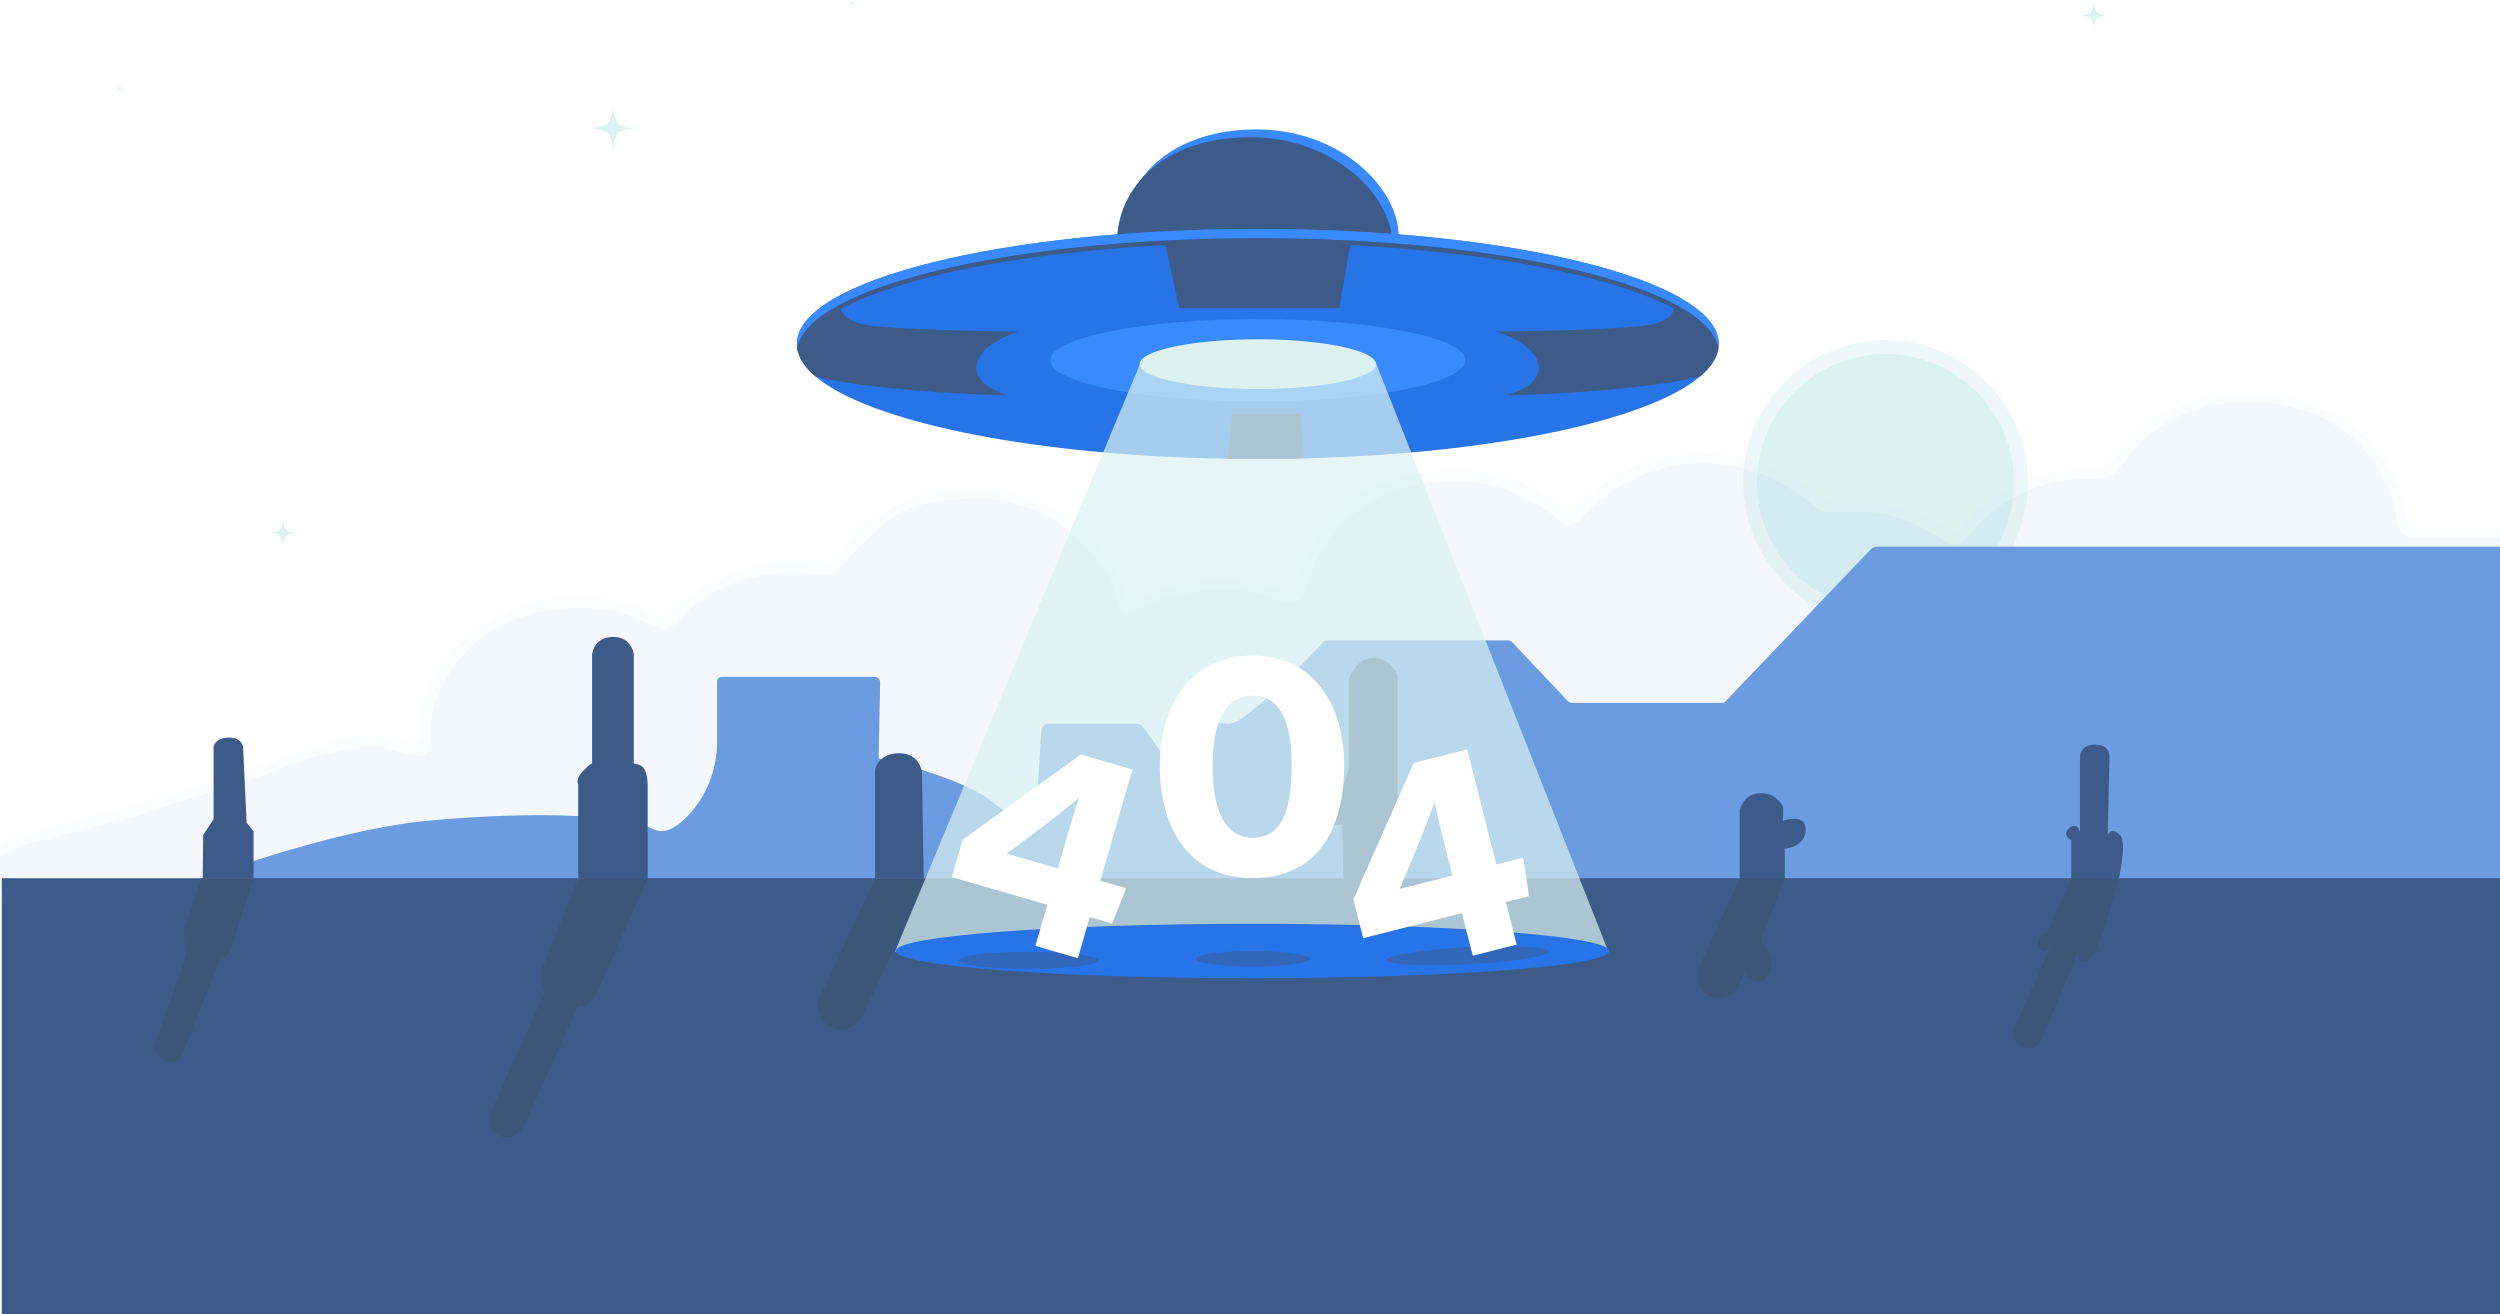 <svg width="1440" height="757" viewBox="0 0 1440 757" fill="none" xmlns="http://www.w3.org/2000/svg">
<g opacity="0.9">
<path opacity="0.49" d="M1086.05 359.87C1131.34 359.87 1168.05 323.157 1168.05 277.87C1168.05 232.583 1131.34 195.87 1086.05 195.87C1040.76 195.87 1004.05 232.583 1004.05 277.87C1004.05 323.157 1040.76 359.87 1086.05 359.87Z" fill="#D8F1F0"/>
<path d="M1086.05 351.87C1126.92 351.87 1160.05 318.739 1160.05 277.87C1160.05 237.001 1126.92 203.87 1086.05 203.87C1045.18 203.87 1012.05 237.001 1012.05 277.87C1012.05 318.739 1045.18 351.87 1086.05 351.87Z" fill="#D8F1F0"/>
<path d="M1212.94 8.99C1207.73 9.7 1206.89 10.54 1206.17 15.76C1206.15 15.9 1205.94 15.9 1205.92 15.76C1205.21 10.55 1204.37 9.71 1199.15 8.99C1199.01 8.97 1199.01 8.76 1199.15 8.74C1204.36 8.03 1205.2 7.19 1205.92 1.97C1205.94 1.83 1206.15 1.83 1206.17 1.97C1206.88 7.18 1207.72 8.02 1212.94 8.74C1213.08 8.77 1213.08 8.97 1212.94 8.99Z" fill="#D8F1F0"/>
<path d="M169.94 306.99C164.73 307.7 163.89 308.54 163.17 313.76C163.15 313.9 162.94 313.9 162.92 313.76C162.21 308.55 161.37 307.71 156.15 306.99C156.01 306.97 156.01 306.76 156.15 306.74C161.36 306.03 162.2 305.19 162.92 299.97C162.94 299.83 163.15 299.83 163.17 299.97C163.88 305.18 164.72 306.02 169.94 306.74C170.08 306.77 170.08 306.97 169.94 306.99Z" fill="#D8F1F0"/>
<path d="M364.289 74.07C355.779 75.23 354.409 76.6 353.249 85.109C353.219 85.35 352.879 85.35 352.839 85.109C351.679 76.6 350.309 75.23 341.799 74.07C341.559 74.04 341.559 73.7 341.799 73.659C350.309 72.499 351.679 71.129 352.839 62.62C352.869 62.38 353.209 62.38 353.249 62.62C354.409 71.129 355.779 72.499 364.289 73.659C364.529 73.7 364.529 74.04 364.289 74.07Z" fill="#D8F1F0"/>
<path d="M70.88 50.9C69.49 51.09 69.27 51.31 69.08 52.7C69.07 52.74 69.02 52.74 69.01 52.7C68.82 51.31 68.6 51.09 67.21 50.9C67.17 50.89 67.17 50.84 67.21 50.83C68.6 50.64 68.82 50.42 69.01 49.03C69.02 48.99 69.07 48.99 69.08 49.03C69.27 50.42 69.49 50.64 70.88 50.83C70.92 50.84 70.92 50.9 70.88 50.9Z" fill="#D8F1F0"/>
<path d="M492.88 1.9C491.49 2.09 491.27 2.31 491.08 3.7C491.07 3.74 491.02 3.74 491.01 3.7C490.82 2.31 490.6 2.09 489.21 1.9C489.17 1.89 489.17 1.84 489.21 1.83C490.6 1.64 490.82 1.42 491.01 0.03C491.02 -0.01 491.07 -0.01 491.08 0.03C491.27 1.42 491.49 1.64 492.88 1.83C492.92 1.84 492.92 1.9 492.88 1.9Z" fill="#D8F1F0"/>
<g opacity="0.32">
<g opacity="0.32">
<path opacity="0.52" d="M333.749 344.97C348.939 343.74 364.039 347.6 378.329 355.04C381.789 356.84 384.179 355.5 386.669 352.99C399.849 339.7 415.509 330.78 433.829 326.56C445.839 323.8 458.039 324.76 470.119 325.18C476.969 325.42 481.079 322.75 484.399 317.46C493.279 303.35 506.789 295.24 521.699 289.08C526.439 287.12 531.279 284.99 536.279 284.16C548.219 282.16 560.369 282.53 572.399 283.15C590.539 284.09 606.139 291.99 620.399 302.69C633.419 312.45 641.749 325.62 647.059 340.83C649.459 347.68 651.159 348.55 657.559 345.12C676.799 334.83 697.299 333.5 718.509 335.72C725.529 336.45 732.169 338.1 738.769 340.37C742.539 341.66 745.049 340.72 746.239 336.47C756.259 300.68 780.659 280.38 816.289 273.24C832.329 270.03 849.009 270.31 864.699 274.58C876.239 277.73 888.089 281.89 896.929 291.33C903.019 297.83 904.039 297.15 910.149 290.67C919.569 280.68 930.759 273.1 943.629 267.97C955.189 263.36 967.089 262.08 979.449 261.76C994.569 261.37 1008.88 263.76 1022.64 269.84C1031.15 273.6 1039.31 277.91 1045.98 284.58C1049.62 288.22 1053.64 290.27 1059.19 290.07C1070.79 289.65 1082.44 289.38 1093.79 292.89C1103.33 295.84 1112.53 299.52 1121.05 304.73C1125 307.14 1127.88 306.18 1130.56 302.88C1140.28 290.9 1152.4 282.63 1166.99 277.23C1180.04 272.4 1193.23 270.32 1206.97 270.98C1210.72 271.16 1213.21 269.61 1215.28 266.67C1224.5 253.57 1235.92 242.9 1250.53 236.06C1262.03 230.68 1274.06 227.06 1286.92 226.99C1300.2 226.92 1313.41 226.6 1326.38 230.88C1351.49 239.17 1370.26 254.26 1380.79 278.91C1383.16 284.45 1384.53 290.24 1385.74 296.09C1387.16 302.98 1388.18 303.9 1395.41 303.92C1410.41 303.96 1425.4 303.92 1440.4 303.95C1447.83 303.96 1450.87 307.06 1450.92 314.54C1450.93 316.21 1450.94 317.87 1450.91 319.54C1450.8 325.25 1447.33 328.72 1441.63 328.86C1424.49 329.3 1407.4 327.32 1390.24 327.73C1385.71 327.84 1383.28 329.19 1381.8 333.57C1377.19 347.27 1369.45 359.21 1358 367.92C1342.36 379.82 1325.04 388.39 1304.73 388.82C1301.23 388.89 1297.7 389.16 1294.24 388.77C1288.08 388.08 1284.3 391.19 1280.91 395.76C1265.2 416.92 1244.57 429.72 1218.1 432.84C1197.83 435.23 1178.47 432.8 1159.94 423.87C1155.93 421.94 1151.75 420.54 1148.19 417.67C1145.68 415.65 1143.27 416.89 1141.15 418.99C1136.09 424.03 1131.38 429.46 1125.53 433.65C1117.99 439.06 1109.77 443.09 1101.26 446.83C1084.2 454.32 1066.22 452.66 1048.8 451.3C1031.21 449.93 1015.46 441.57 1002.32 429.4C998.909 426.24 995.559 424.77 990.859 424.65C974.389 424.24 958.009 425.67 941.639 426.89C925.989 428.05 910.329 429.33 894.729 430.92C872.899 433.14 851.069 433.88 829.159 433.95C819.149 433.98 809.769 432.02 800.469 428.77C795.269 426.95 794.139 427.65 792.779 432.9C785.679 460.39 768.209 479.22 742.579 490C732.709 494.15 721.979 497.14 710.709 496.88C694.889 496.51 679.029 497.3 663.229 496.66C640.359 495.73 617.499 494.53 594.619 493.64C581.379 493.12 568.139 492.24 554.879 491.66C532.839 490.68 510.819 489.44 488.779 488.54C479.989 488.18 471.189 487.98 462.399 487.84C444.839 487.56 427.729 485.36 411.679 477.63C407.849 475.79 404.559 476.55 401.389 479.78C386.539 494.9 368.469 504.46 347.459 506.47C323.689 508.74 300.179 507.05 279.459 492.9C276.189 490.67 273.099 488.14 270.079 485.57C269.019 484.66 268.209 483.56 266.699 484.18C265.249 484.78 265.079 486.15 265.069 487.54C265.059 490.54 265.069 493.54 265.019 496.53C264.889 504.52 261.679 507.89 253.789 507.75C240.309 507.5 226.869 508.68 213.409 509.04C196.649 509.48 179.889 510.25 163.129 510.96C145.539 511.7 127.939 512.26 110.349 512.97C93.759 513.64 77.169 514.28 60.569 514.95C42.809 515.68 25.049 516.32 7.299 517.03C0.509 517.3 -6.291 517.63 -13.101 517.8C-16.421 517.88 -19.711 517.57 -21.371 514.38C-23.021 511.22 -21.461 508.1 -19.631 505.51C-11.141 493.48 -0.261 484.93 14.279 480.92C52.279 470.45 90.639 461.21 128.079 448.76C146.329 442.69 164.429 436.14 182.739 430.26C192.949 426.98 203.259 423.6 214.239 423.94C220.919 424.15 227.209 426.39 233.629 427.92C238.499 429.08 242.909 426.05 241.789 421.37C240.109 414.41 243.189 408.79 244.959 402.65C248.469 390.46 255.389 380.25 264.179 371.63C283.139 353.06 305.909 343.58 333.749 344.97ZM474.969 482.69C496.199 483.69 517.449 484.24 538.669 485.57C552.749 486.45 566.859 486.9 580.959 487.6C602.519 488.66 624.079 489.69 645.639 490.58C664.909 491.37 684.209 492.22 703.519 491.83C711.539 491.67 719.389 491.13 727.149 488.89C758.399 479.84 780.119 461.44 787.519 428.52C789.189 421.08 792.029 418.1 800.359 421.54C811.369 426.07 822.829 427.98 834.849 428.13C855.839 428.39 876.649 426.12 897.519 424.8C905.619 424.29 913.719 423.5 921.799 422.7C937.639 421.12 953.499 419.85 969.399 418.99C974.199 418.73 978.979 418.81 983.809 418.23C992.339 417.2 1000.58 417.42 1007.01 425.17C1010.54 429.43 1015.8 432.19 1020.79 434.9C1035.11 442.69 1050.28 446.23 1066.7 446.16C1082.4 446.09 1097.01 442.98 1110.78 435.61C1120.57 430.37 1129.06 423.6 1135.9 414.77C1141.39 407.68 1144.36 406.97 1151.8 411.91C1171.89 425.27 1194.23 429.45 1217.6 426.6C1243.21 423.48 1264.04 411.17 1278.67 389.48C1281.82 384.81 1286.05 383.15 1291.35 382.99C1298.32 382.77 1305.27 383.43 1312.25 382.09C1342.47 376.29 1364.63 360.31 1376.69 331.52C1380.64 322.09 1383.45 320.15 1393.62 321.11C1408.02 322.47 1422.47 322.51 1436.91 322.99C1443.07 323.2 1445.14 321.27 1445.07 316.25C1445.01 311.55 1442.9 309.79 1437.1 309.78C1422.44 309.75 1407.77 309.82 1393.11 309.74C1384.38 309.69 1381.17 306.77 1380.05 298.16C1378.38 285.36 1372.8 274.12 1365.5 263.82C1357.68 252.79 1346.91 244.88 1334.59 239.54C1316.5 231.71 1297.46 230.1 1278.09 233.08C1256 236.48 1237.99 246.96 1224.47 264.94C1216.13 276.02 1216.06 275.96 1201.93 275.97C1200.26 275.97 1198.59 275.9 1196.93 275.99C1177.82 277 1161.16 284.05 1146.18 295.84C1140.47 300.34 1136.38 306.17 1131.25 311.1C1127.67 314.54 1124.66 314.61 1120.69 312.01C1110.84 305.57 1100.57 299.92 1089.05 296.98C1078.11 294.19 1066.94 295.05 1055.83 294.96C1052.31 294.93 1048.75 294.79 1045.99 292.31C1043.16 289.76 1040.22 287.45 1037.09 285.27C1020.36 273.61 1002.1 266.96 981.519 266.9C974.539 266.88 967.639 267.1 960.959 269.11C954.479 271.06 947.879 272.52 941.629 275.42C929.309 281.12 919.259 289.57 910.099 299.35C906.589 303.1 901.949 303.1 898.299 299.78C891.739 293.81 884.039 289.56 876.149 285.72C857.459 276.62 837.539 275.69 817.639 279.13C797.229 282.66 780.099 292.7 766.889 309.18C759.209 318.75 755.039 329.83 751.379 341.18C750.019 345.39 747.919 347.04 743.569 347.13C739.399 347.21 735.789 345.46 732.179 344.19C717.039 338.86 701.469 338.21 686.139 341.25C675.459 343.37 664.459 345.68 654.789 351.64C650.279 354.42 644.779 352.34 644.139 347.64C643.159 340.5 639.959 334.55 636.279 328.6C630.099 318.6 621.029 311.32 612.739 303.33C606.129 296.96 597.399 294.76 588.949 291.71C572.869 285.9 556.229 286.71 540.329 288.98C529.519 290.52 517.779 293.54 508.589 302.34C500.929 309.67 492.519 316.12 486.269 324.89C482.599 330.04 478.139 332.42 470.919 331.3C461.299 329.8 451.249 329.87 441.529 331.29C421.319 334.25 403.949 342.98 390.009 358.23C385.929 362.69 381.919 363.19 376.469 360.46C353.509 348.97 329.429 347.42 305.139 354.14C280.439 360.97 262.409 376.43 252.219 400.35C248.699 408.61 247.829 417.28 247.899 426.19C247.959 434.2 244.209 436.87 236.429 434.96C234.489 434.49 232.569 433.95 230.649 433.43C224.239 431.7 217.629 429.18 211.159 430.17C198.009 432.18 184.879 434.18 172.169 439.03C155.649 445.33 139.009 451.48 121.989 456.46C110.559 459.8 99.099 463.09 87.879 467.18C79.869 470.1 71.499 472.14 63.179 474.1C49.969 477.2 37.109 481.52 23.719 484.08C9.629 486.77 -3.321 492.42 -12.101 504.76C-13.381 506.56 -14.601 508.58 -13.511 510.77C-12.481 512.84 -10.221 512.59 -8.211 512.76C-1.531 513.33 5.039 511.74 11.689 511.75C28.799 511.77 45.859 510.62 62.939 509.91C80.679 509.17 98.429 508.58 116.179 507.89C131.109 507.31 146.029 506.73 160.949 505.92C180.359 504.87 199.799 504.43 219.229 503.76C230.529 503.37 241.829 503.11 253.119 502.71C257.949 502.54 259.899 500.47 260.039 495.48C260.149 491.82 260.129 488.15 260.069 484.49C260.019 481.19 260.279 477.82 263.569 476.29C266.889 474.75 269.079 477.47 271.309 479.46C292.139 498.07 316.999 504.09 344.039 501.42C365.939 499.25 384.849 489.95 399.839 473.5C403.429 469.56 407.329 469.12 411.969 471.25C416.349 473.26 420.729 475.33 425.259 476.94C441.359 482.66 458.219 482.3 474.969 482.69Z" fill="#94B9F2"/>
<path opacity="0.52" d="M474.97 482.69C458.22 482.3 441.36 482.66 425.25 476.92C420.72 475.31 416.34 473.24 411.96 471.23C407.33 469.1 403.42 469.55 399.83 473.48C384.83 489.93 365.93 499.24 344.03 501.4C316.99 504.07 292.12 498.06 271.3 479.44C269.07 477.45 266.88 474.73 263.56 476.27C260.26 477.8 260 481.18 260.06 484.47C260.12 488.13 260.14 491.8 260.03 495.46C259.88 500.45 257.94 502.52 253.11 502.69C241.81 503.09 230.51 503.35 219.22 503.74C199.79 504.4 180.35 504.84 160.94 505.9C146.02 506.71 131.1 507.29 116.17 507.87C98.42 508.56 80.67 509.14 62.93 509.89C45.85 510.61 28.79 511.76 11.68 511.73C5.03 511.72 -1.53 513.31 -8.22 512.74C-10.22 512.57 -12.49 512.83 -13.52 510.75C-14.6 508.56 -13.39 506.55 -12.11 504.74C-3.33 492.39 9.62 486.75 23.71 484.06C37.1 481.5 49.96 477.17 63.17 474.08C71.49 472.13 79.86 470.09 87.87 467.16C99.09 463.07 110.55 459.78 121.98 456.44C139 451.46 155.64 445.31 172.16 439.01C184.88 434.16 198 432.17 211.15 430.15C217.62 429.16 224.23 431.68 230.64 433.41C232.56 433.93 234.49 434.46 236.42 434.94C244.19 436.85 247.95 434.18 247.89 426.17C247.82 417.26 248.68 408.59 252.21 400.33C262.41 376.42 280.43 360.95 305.13 354.12C329.42 347.4 353.51 348.96 376.46 360.44C381.91 363.16 385.92 362.67 390 358.21C403.93 342.96 421.31 334.22 441.52 331.27C451.24 329.85 461.28 329.78 470.91 331.28C478.14 332.41 482.6 330.02 486.26 324.87C492.51 316.1 500.92 309.65 508.58 302.32C517.77 293.52 529.51 290.5 540.32 288.96C556.22 286.69 572.86 285.89 588.94 291.69C597.4 294.74 606.12 296.94 612.73 303.31C621.02 311.3 630.08 318.57 636.27 328.58C639.95 334.53 643.16 340.48 644.13 347.62C644.77 352.32 650.27 354.4 654.78 351.62C664.45 345.67 675.44 343.36 686.13 341.23C701.46 338.19 717.03 338.83 732.17 344.17C735.78 345.44 739.4 347.19 743.56 347.11C747.91 347.03 750.01 345.37 751.37 341.16C755.03 329.81 759.2 318.73 766.88 309.16C780.09 292.68 797.22 282.64 817.63 279.11C837.52 275.67 857.45 276.6 876.14 285.7C884.03 289.54 891.73 293.79 898.29 299.76C901.94 303.08 906.58 303.09 910.09 299.33C919.24 289.55 929.29 281.1 941.62 275.4C947.87 272.51 954.47 271.04 960.95 269.09C967.63 267.08 974.53 266.86 981.51 266.88C1002.09 266.94 1020.35 273.6 1037.08 285.25C1040.22 287.44 1043.16 289.74 1045.98 292.29C1048.74 294.78 1052.3 294.91 1055.82 294.94C1066.93 295.03 1078.1 294.17 1089.04 296.96C1100.56 299.9 1110.83 305.55 1120.68 311.99C1124.66 314.59 1127.66 314.52 1131.24 311.08C1136.37 306.15 1140.46 300.31 1146.17 295.82C1161.15 284.02 1177.81 276.98 1196.92 275.97C1198.58 275.88 1200.25 275.95 1201.92 275.95C1216.05 275.94 1216.13 276 1224.46 264.92C1237.99 246.94 1255.99 236.46 1278.08 233.06C1297.45 230.08 1316.5 231.69 1334.58 239.52C1346.9 244.86 1357.66 252.76 1365.49 263.8C1372.79 274.1 1378.38 285.34 1380.04 298.14C1381.16 306.75 1384.37 309.67 1393.1 309.72C1407.76 309.81 1422.43 309.73 1437.09 309.76C1442.89 309.77 1445 311.53 1445.06 316.23C1445.12 321.25 1443.06 323.18 1436.9 322.97C1422.47 322.49 1408.01 322.45 1393.61 321.09C1383.44 320.13 1380.63 322.07 1376.68 331.5C1364.62 360.29 1342.47 376.27 1312.24 382.07C1305.27 383.41 1298.31 382.75 1291.34 382.97C1286.04 383.14 1281.82 384.79 1278.66 389.46C1264.02 411.15 1243.2 423.46 1217.59 426.58C1194.22 429.43 1171.89 425.25 1151.79 411.89C1144.36 406.95 1141.38 407.65 1135.89 414.75C1129.06 423.58 1120.56 430.35 1110.77 435.59C1097 442.96 1082.39 446.07 1066.69 446.14C1050.27 446.21 1035.09 442.67 1020.78 434.88C1015.8 432.17 1010.53 429.41 1007 425.15C1000.57 417.39 992.33 417.18 983.8 418.21C978.97 418.79 974.19 418.72 969.39 418.97C953.5 419.82 937.64 421.1 921.79 422.68C913.71 423.48 905.61 424.27 897.51 424.78C876.64 426.1 855.83 428.37 834.84 428.11C822.82 427.96 811.36 426.06 800.35 421.52C792.02 418.09 789.18 421.07 787.51 428.5C780.11 461.43 758.39 479.83 727.14 488.87C719.39 491.11 711.54 491.65 703.51 491.81C684.19 492.2 664.9 491.35 645.63 490.56C624.07 489.67 602.5 488.64 580.95 487.58C566.85 486.89 552.74 486.43 538.66 485.55C517.45 484.24 496.2 483.69 474.97 482.69Z" fill="#1064E4"/>
</g>
</g>
<path d="M497.049 519.87H80.049C80.049 519.87 176.049 479.87 245.049 472.87C270.409 470.3 349.049 464.87 377.049 477.87C382.829 480.55 389.339 476.73 395.219 470.89C406.819 459.37 413.049 443.51 413.049 427.16V392.6C413.049 391.09 414.269 389.87 415.779 389.87H503.819C505.589 389.87 507.019 391.33 506.979 393.1L506.089 436.85C522.769 440.74 558.039 450.11 573.049 462.87C593.049 479.87 597.049 464.87 597.049 464.87L599.799 420.83C599.939 418.61 601.789 416.87 604.019 416.87H654.849C656.229 416.87 657.529 417.53 658.329 418.65L673.899 440.28C674.619 441.28 675.779 441.87 677.009 441.87H694.209C695.779 441.87 697.049 440.6 697.049 439.03V420.87C697.049 420.87 697.049 414.87 707.049 416.87C716.119 418.68 754.789 377.74 761.919 370.09C762.649 369.31 763.659 368.87 764.729 368.87H868.459C869.469 368.87 870.449 369.29 871.139 370.03L902.889 403.64C903.629 404.42 904.659 404.87 905.739 404.87H991.789C992.599 404.87 993.359 404.54 993.919 403.96L1077.36 316.64C1078.44 315.51 1079.94 314.87 1081.5 314.87H1441.05L1441.71 529.49L497.049 519.87Z" fill="#5B90DD"/>
<path d="M1002.05 511.87V466.87C1002.05 466.87 1004.05 456.87 1014.05 456.87C1024.05 456.87 1027.05 464.87 1027.05 464.87V472.87C1027.05 472.87 1040.05 467.87 1040.05 477.87C1040.05 487.87 1028.05 488.87 1028.05 488.87V511.87H1002.05Z" fill="#27497C"/>
<path d="M1193.05 511.87V483.87C1193.05 483.87 1187.05 480.87 1192.05 476.87C1197.05 472.87 1198.05 479.87 1198.05 479.87V435.87C1198.05 435.87 1198.05 428.87 1207.05 428.87C1216.05 428.87 1215.05 436.87 1215.05 436.87L1214.05 480.87C1214.05 480.87 1216.05 475.87 1221.05 480.87C1226.05 485.87 1219.05 511.87 1219.05 511.87H1193.05Z" fill="#27497C"/>
<path d="M116.77 505.87L117.04 480.87L123.04 471.87V429.87C123.04 429.87 124.04 424.87 132.04 424.87C140.04 424.87 140.04 430.87 140.04 430.87L142.04 473.87L146.04 478.87V505.87H116.77Z" fill="#27497C"/>
<path d="M333.049 505.87V451.87C333.049 451.87 331.049 448.87 336.049 443.87C341.049 438.87 341.049 439.87 341.049 439.87V376.87C341.049 376.87 342.049 366.87 353.049 366.87C364.049 366.87 365.049 376.87 365.049 376.87V439.87C365.049 439.87 369.049 439.87 371.049 442.87C373.049 445.87 373.049 451.87 373.049 451.87V508.87L333.049 505.87Z" fill="#27497C"/>
<path d="M504.049 505.87V444.34C504.049 443.04 504.349 441.76 504.969 440.62C506.419 437.95 509.969 433.87 518.049 433.87C530.049 433.87 531.049 444.87 531.049 444.87L532.049 505.87H504.049Z" fill="#27497C"/>
<path d="M756.049 435.87C760.929 436.95 761.049 454.87 761.049 454.87H773.049L777.049 442.87V390.87C777.049 390.87 781.049 378.87 791.049 378.87C801.049 378.87 805.049 388.87 805.049 388.87V516.87H774.049L773.049 474.87L756.909 475.82C756.359 475.85 755.809 475.65 755.409 475.27C752.929 472.91 744.049 464.17 744.049 459.87C744.049 454.87 744.049 439.87 744.049 439.87C744.049 439.87 747.049 433.87 756.049 435.87Z" fill="#27497C"/>
<path d="M1441.05 505.87H1.049V756.87H1441.05V505.87Z" fill="#27497C"/>
<g clip-path="url(#clip0_132_598)">
<g opacity="0.4" filter="url(#filter0_f_132_598)">
<path d="M333.119 505.87L313.569 554.84C313.569 554.84 310.529 557.39 312.039 564.6C313.549 571.81 314.039 570.72 314.039 570.72L283.349 639.2C283.349 639.2 279.269 650.42 287.959 654.32C296.649 658.21 302.309 647.7 302.309 647.7L332.999 579.21C332.999 579.21 336.159 580.63 339.199 578.07C342.239 575.52 345.159 569 345.159 569L373.119 505.87H333.119Z" fill="#283B4C"/>
</g>
<g opacity="0.4" filter="url(#filter1_f_132_598)">
<path d="M116.12 505.87L105.72 536.95L107.44 550.06L89.08 601.86C89.08 601.86 87.84 608.36 95.38 611.03C102.92 613.7 105.54 606.3 105.54 606.3L126.23 553.93L132.19 549.1L146.12 505.87H116.12Z" fill="#283B4C"/>
</g>
<g opacity="0.4" filter="url(#filter2_f_132_598)">
<path d="M504.121 505.87L472.251 574.21C471.581 575.69 471.191 577.27 471.171 578.83C471.131 582.46 472.261 588.58 479.631 591.9C490.571 596.83 497.131 584.71 497.131 584.71L534.121 505.87H504.121Z" fill="#283B4C"/>
</g>
<g opacity="0.4" filter="url(#filter3_f_132_598)">
<path d="M1193.12 505.87L1178.89 538.07C1178.89 538.07 1171.97 538.86 1174.6 545.21C1177.24 551.57 1181.52 544.42 1181.52 544.42L1160.31 591.9C1160.31 591.9 1156.94 599.45 1165.15 603.12C1173.37 606.79 1176.31 597.75 1176.31 597.75L1196.61 549.87C1196.61 549.87 1196.03 556.08 1203 552.73C1209.99 549.37 1220.12 505.87 1220.12 505.87H1193.12Z" fill="#283B4C"/>
</g>
<g opacity="0.4" filter="url(#filter4_f_132_598)">
<path d="M1002.12 505.87L978.739 557.13C978.739 557.13 975.349 569.43 984.449 573.57C993.559 577.7 1000.46 569.76 1000.46 569.76L1004.63 560.58C1004.63 560.58 1013.86 571.69 1019.07 560.22C1024.28 548.75 1013.88 542.63 1013.88 542.63L1028.12 505.87H1002.12Z" fill="#283B4C"/>
</g>
</g>
<path d="M805.537 135.433C805.537 164.32 791.389 176.588 770.982 181.782C787.96 173.051 799.269 159.87 799.269 143.492C799.269 117.524 767.033 82.602 717.336 82.602C689.174 82.602 668.346 92.022 655.586 105.767C667.137 87.778 690.222 74.543 723.604 74.543C773.301 74.543 805.537 109.465 805.537 135.433Z" fill="#247DFF"/>
<path d="M801.957 139.911C801.957 170.571 762.307 190.056 720.024 190.056C677.741 190.056 643.463 169.676 643.463 139.015C643.463 108.355 670.326 79.02 720.024 79.02C769.721 79.02 801.957 113.943 801.957 139.911Z" fill="#27497C"/>
<path d="M990 198.115C990 204.544 986.337 210.758 979.496 216.623C949.785 242.153 860.196 261.333 751.184 264.037H751.041C742.31 264.261 733.463 264.378 724.5 264.378C718.688 264.378 712.913 264.333 707.2 264.234C704.111 264.19 701.039 264.127 697.986 264.055C589.055 261.351 499.474 242.224 469.629 216.74C463.468 211.475 459.851 205.941 459.143 200.228C459.045 199.529 459 198.822 459 198.115C459 161.518 577.871 131.852 724.5 131.852C860.903 131.852 973.291 157.524 988.299 190.566C989.418 193.046 990 195.563 990 198.115Z" fill="#1064E5"/>
<path d="M990 198.115C990 199.019 989.928 199.914 989.776 200.801C984.135 165.449 867.521 137.224 724.5 137.224C581.479 137.224 464.865 165.449 459.224 200.801C459.072 199.914 459 199.019 459 198.115C459 161.518 577.871 131.852 724.5 131.852C871.129 131.852 990 161.518 990 198.115Z" fill="#247DFF"/>
<path d="M989.777 200.801C989.705 201.249 989.616 201.697 989.499 202.144C981.163 167.419 865.704 139.911 724.501 139.911C583.298 139.911 467.839 167.419 459.502 202.144C459.386 201.697 459.296 201.249 459.225 200.801C464.866 165.449 581.48 137.225 724.501 137.225C867.521 137.225 984.136 165.449 989.777 200.801Z" fill="#27497C"/>
<path d="M724.499 231.246C790.52 231.246 844.041 220.622 844.041 207.516C844.041 194.411 790.52 183.787 724.499 183.787C658.478 183.787 604.957 194.411 604.957 207.516C604.957 220.622 658.478 231.246 724.499 231.246Z" fill="#247DFF"/>
<path d="M724.499 224.082C762.084 224.082 792.553 217.668 792.553 209.755C792.553 201.842 762.084 195.428 724.499 195.428C686.914 195.428 656.445 201.842 656.445 209.755C656.445 217.668 686.914 224.082 724.499 224.082Z" fill="#D8F1F0"/>
<path d="M671.221 140.806L679.28 177.519H771.511L777.779 140.806L726.291 139.015L671.221 140.806Z" fill="#27497C"/>
<path d="M751.04 264.037C742.31 264.261 733.463 264.377 724.499 264.377C718.688 264.377 712.912 264.332 707.199 264.234L709.805 238.409H749.035L751.04 264.037Z" fill="#27497C"/>
<path d="M989.284 199.073C987 194.99 984.332 191.193 981.529 187.226C976.264 183.698 970.766 180.51 965.33 177.6C965.044 177.448 964.793 177.278 964.569 177.099C964.157 180.054 961.82 183.976 953.287 186.483C940.177 190.342 861.951 190.96 861.951 190.96C861.951 190.96 883.442 197.228 886.128 209.765C888.815 222.301 868.219 227.673 868.219 227.673C868.219 227.673 916.609 227.002 960.45 220.51C968.017 219.391 974.357 218.003 979.496 216.633C985.218 211.735 988.702 206.586 989.696 201.276C989.615 200.524 989.49 199.789 989.284 199.073Z" fill="#27497C"/>
<path d="M580.476 227.665C580.476 227.665 532.086 226.993 488.245 220.501C480.884 219.409 474.688 218.074 469.628 216.74C463.468 211.475 459.85 205.941 459.143 200.228C459.214 199.843 459.295 199.458 459.402 199.073C461.677 194.99 464.354 191.193 467.157 187.217C472.431 183.698 477.92 180.502 483.355 177.591C483.642 177.439 483.893 177.269 484.117 177.09C484.529 180.045 486.875 183.967 495.408 186.474C508.518 190.334 586.744 190.951 586.744 190.951C586.744 190.951 565.253 197.219 562.567 209.756C559.88 222.292 580.476 227.665 580.476 227.665Z" fill="#27497C"/>
<path opacity="0.7" d="M657.342 207.965L515.457 548.235H926.467L792.106 207.965H657.342Z" fill="#D8F1F0"/>
<path d="M721.409 563.457C834.907 563.457 926.914 556.441 926.914 547.787C926.914 539.132 834.907 532.116 721.409 532.116C607.912 532.116 515.904 539.132 515.904 547.787C515.904 556.441 607.912 563.457 721.409 563.457Z" fill="#1064E5"/>
<path opacity="0.47" d="M592.465 558.084C614.719 558.084 632.76 555.879 632.76 553.159C632.76 550.439 614.719 548.234 592.465 548.234C570.211 548.234 552.17 550.439 552.17 553.159C552.17 555.879 570.211 558.084 592.465 558.084Z" fill="#27497C"/>
<path d="M596.378 544.849L603.237 521.147L548.238 505.217L554.48 483.664L622.551 434.629L652.307 443.243L633.762 507.303L648.716 511.637L640.586 531.964L627.709 528.239L620.85 551.941L596.378 544.849ZM614.26 483.099C616.149 476.572 619.596 465.173 621.45 459.585C614.913 465.217 601.097 476.088 579.865 491.696L609.299 500.22L614.26 483.099Z" fill="white"/>
<path opacity="0.47" d="M845.727 555.425C871.654 554.028 892.554 550.694 892.407 547.978C892.261 545.262 871.124 544.192 845.197 545.589C819.27 546.986 798.371 550.32 798.517 553.036C798.663 555.752 819.8 556.822 845.727 555.425Z" fill="#27497C"/>
<path opacity="0.47" d="M721.677 556.741C739.827 556.741 754.54 554.737 754.54 552.264C754.54 549.791 739.827 547.787 721.677 547.787C703.528 547.787 688.814 549.791 688.814 552.264C688.814 554.737 703.528 556.741 721.677 556.741Z" fill="#27497C"/>
<path d="M774.241 440.53C774.241 477.405 759.225 505.745 721.222 505.745C685.324 505.745 668.068 477.476 668.068 441.632C668.068 406.736 685.18 377.625 721.598 377.625C756.771 377.625 774.241 406.378 774.241 440.53ZM698.451 441.309C698.451 461.027 702.874 482.536 721.535 482.536C740.438 482.536 743.984 462.451 743.984 440.691C743.984 422.021 740.376 400.683 721.741 400.683C703.537 400.692 698.451 419.398 698.451 441.309Z" fill="white"/>
<path d="M848.295 550.482L842.08 525.964L785.183 540.39L779.533 518.093L814.321 439.446L845.098 431.647L861.896 497.91L877.37 493.988L880.71 516.177L867.385 519.553L873.6 544.07L848.295 550.482ZM832.105 486.609C830.395 479.858 827.538 467.993 826.275 462.083C823.419 470.447 816.829 487.218 806.146 512.04L836.591 504.321L832.105 486.609Z" fill="white"/>
</g>
<defs>
<filter id="filter0_f_132_598" x="278.393" y="501.87" width="98.727" height="157.314" filterUnits="userSpaceOnUse" color-interpolation-filters="sRGB">
<feFlood flood-opacity="0" result="BackgroundImageFix"/>
<feBlend mode="normal" in="SourceGraphic" in2="BackgroundImageFix" result="shape"/>
<feGaussianBlur stdDeviation="2" result="effect1_foregroundBlur_132_598"/>
</filter>
<filter id="filter1_f_132_598" x="85.004" y="501.87" width="65.115" height="113.741" filterUnits="userSpaceOnUse" color-interpolation-filters="sRGB">
<feFlood flood-opacity="0" result="BackgroundImageFix"/>
<feBlend mode="normal" in="SourceGraphic" in2="BackgroundImageFix" result="shape"/>
<feGaussianBlur stdDeviation="2" result="effect1_foregroundBlur_132_598"/>
</filter>
<filter id="filter2_f_132_598" x="467.17" y="501.87" width="70.951" height="95.21" filterUnits="userSpaceOnUse" color-interpolation-filters="sRGB">
<feFlood flood-opacity="0" result="BackgroundImageFix"/>
<feBlend mode="normal" in="SourceGraphic" in2="BackgroundImageFix" result="shape"/>
<feGaussianBlur stdDeviation="2" result="effect1_foregroundBlur_132_598"/>
</filter>
<filter id="filter3_f_132_598" x="1155.62" y="501.87" width="68.494" height="106.126" filterUnits="userSpaceOnUse" color-interpolation-filters="sRGB">
<feFlood flood-opacity="0" result="BackgroundImageFix"/>
<feBlend mode="normal" in="SourceGraphic" in2="BackgroundImageFix" result="shape"/>
<feGaussianBlur stdDeviation="2" result="effect1_foregroundBlur_132_598"/>
</filter>
<filter id="filter4_f_132_598" x="974.121" y="501.87" width="57.998" height="76.891" filterUnits="userSpaceOnUse" color-interpolation-filters="sRGB">
<feFlood flood-opacity="0" result="BackgroundImageFix"/>
<feBlend mode="normal" in="SourceGraphic" in2="BackgroundImageFix" result="shape"/>
<feGaussianBlur stdDeviation="2" result="effect1_foregroundBlur_132_598"/>
</filter>
<clipPath id="clip0_132_598">
<rect width="1131.12" height="149.31" fill="white" transform="translate(89 505.87)"/>
</clipPath>
</defs>
</svg>
